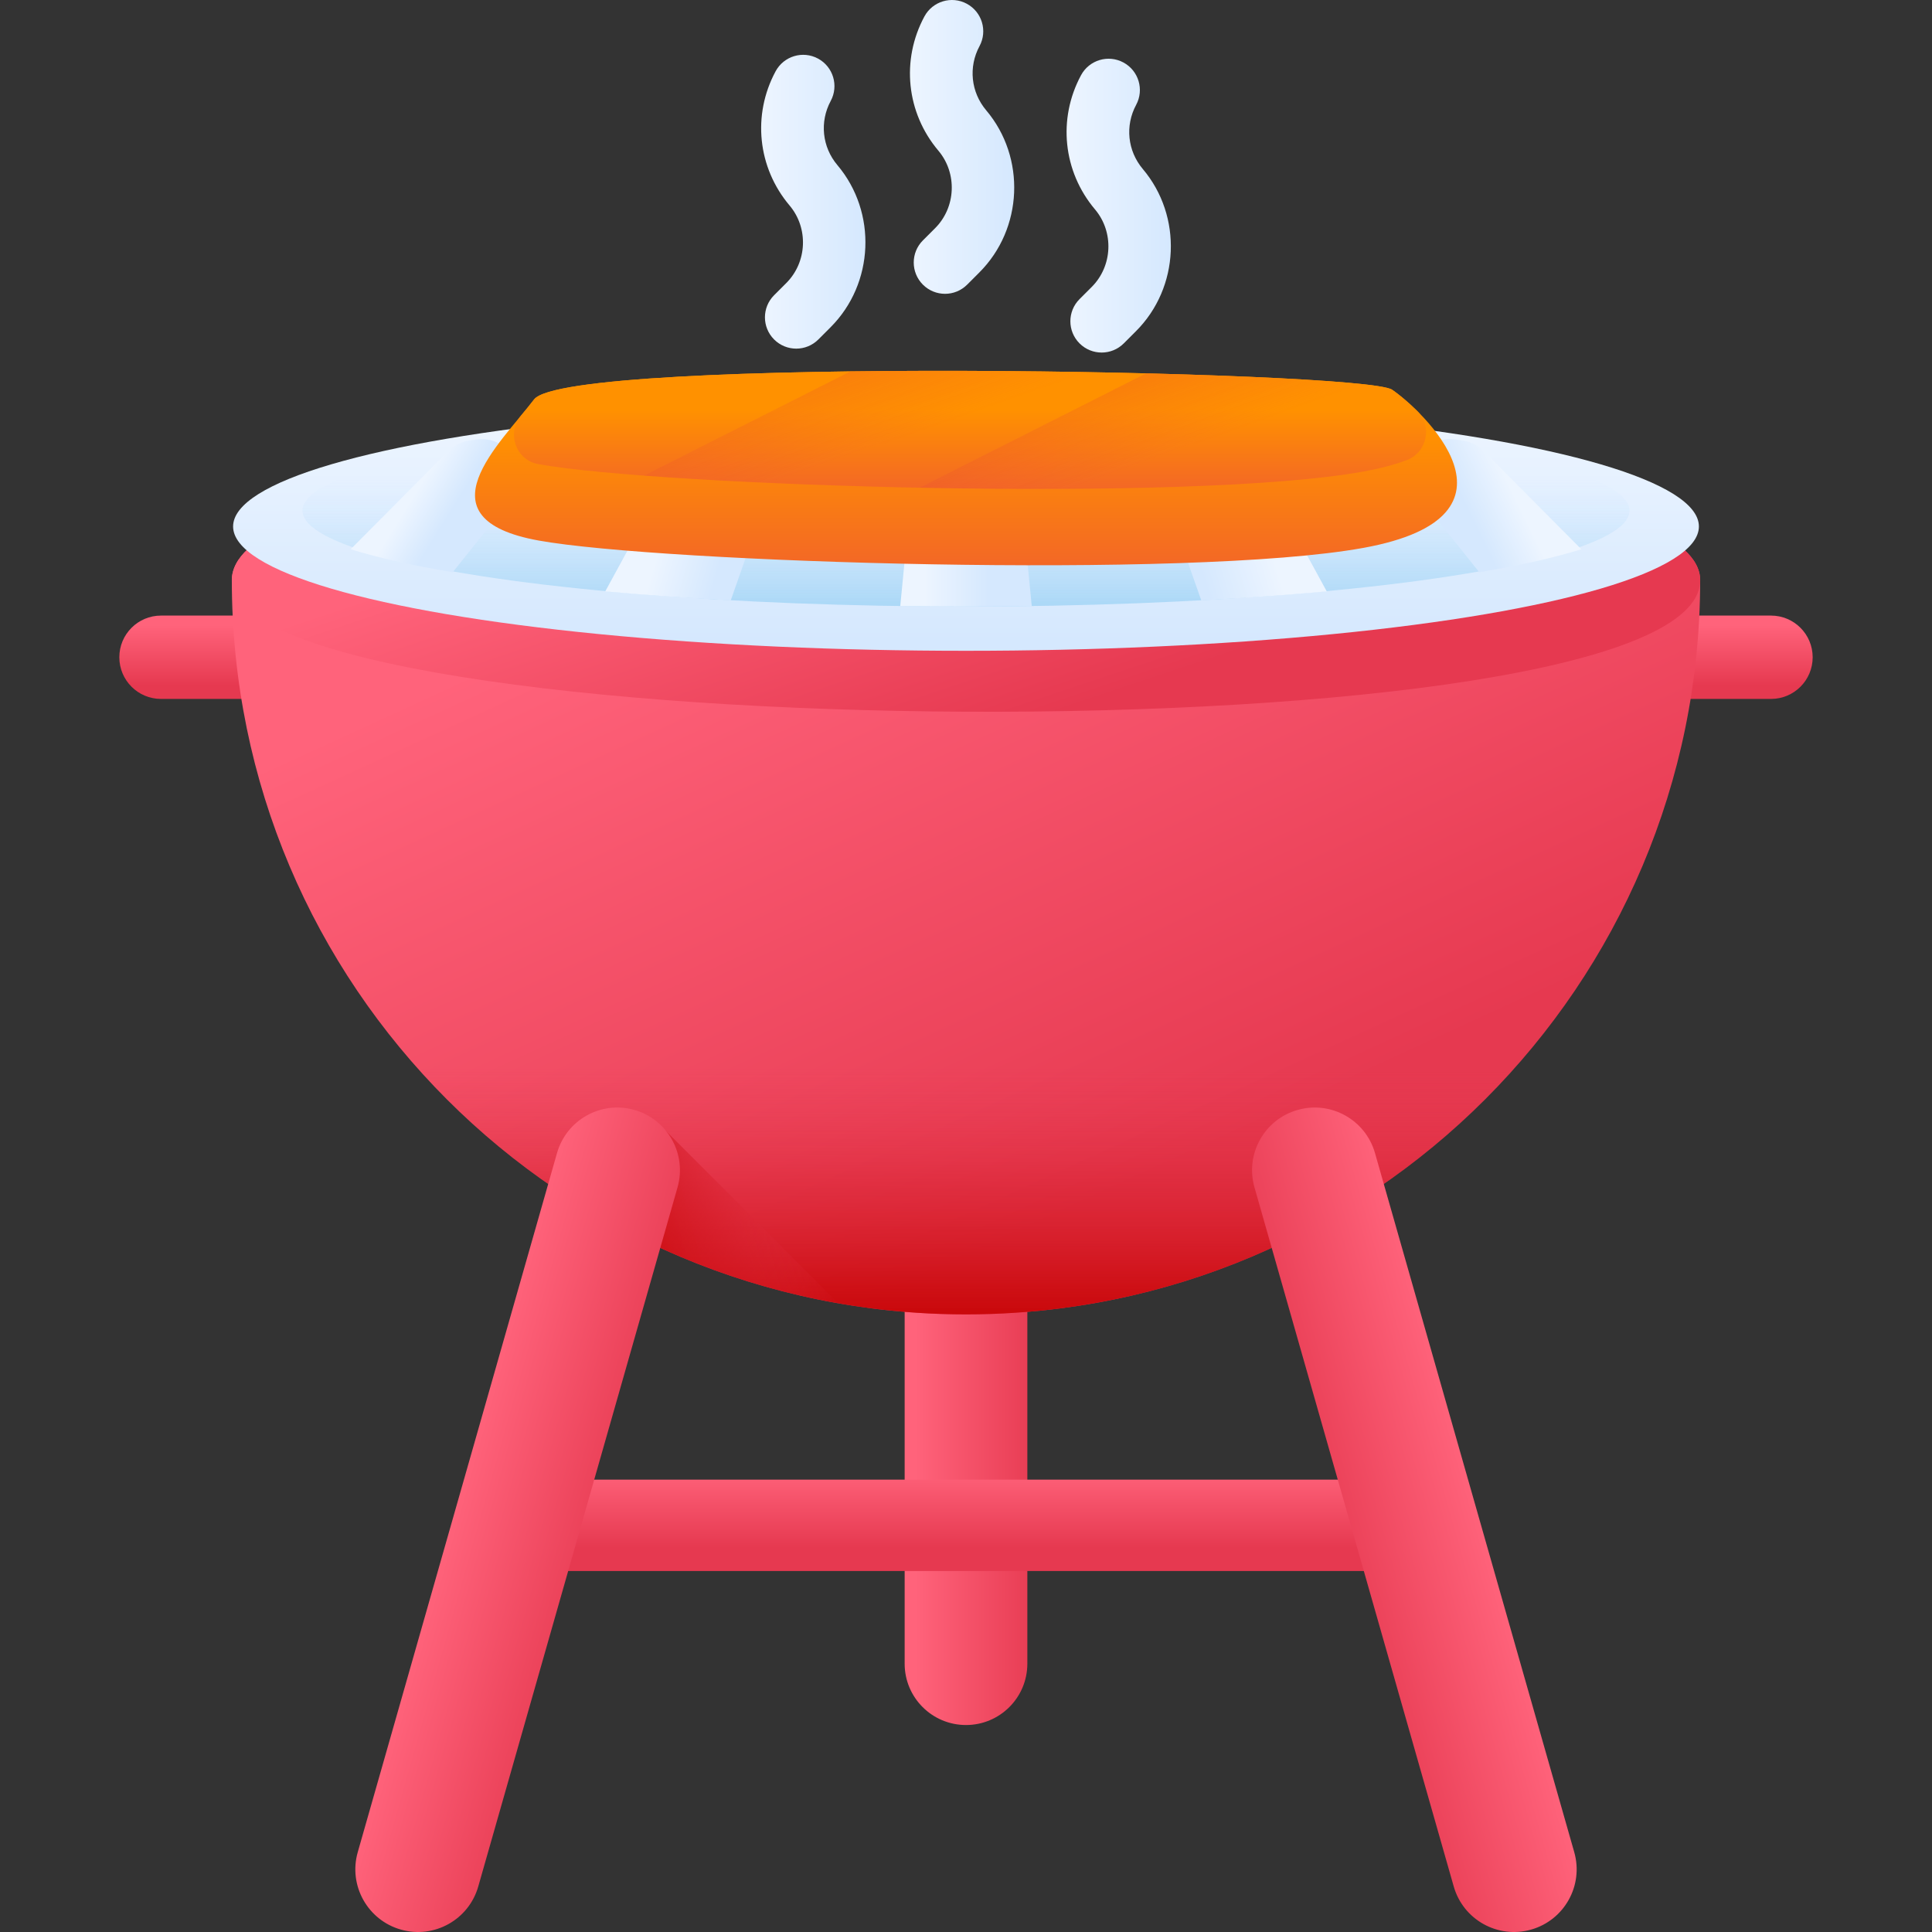 <svg id="Capa_1" enable-background="new 0 0 510 510" height="512" viewBox="0 0 510 510" width="512" xmlns="http://www.w3.org/2000/svg" xmlns:xlink="http://www.w3.org/1999/xlink"><rect x="0" y="0" width="510" height="510" fill="#333333" stroke="none"/><linearGradient id="lg1"><stop offset="0" stop-color="#ff637b"/><stop offset="1" stop-color="#e63950"/></linearGradient><linearGradient id="SVGID_1_" gradientUnits="userSpaceOnUse" x1="55.75" x2="55.75" xlink:href="#lg1" y1="165" y2="181.008"/><linearGradient id="SVGID_2_" gradientUnits="userSpaceOnUse" x1="454.25" x2="454.25" xlink:href="#lg1" y1="165" y2="181.008"/><linearGradient id="SVGID_3_" gradientUnits="userSpaceOnUse" x1="241.562" x2="275.216" xlink:href="#lg1" y1="378.528" y2="378.528"/><linearGradient id="SVGID_4_" gradientUnits="userSpaceOnUse" x1="233.403" x2="315.644" xlink:href="#lg1" y1="126.429" y2="305.574"/><linearGradient id="lg2"><stop offset="0" stop-color="#e63950" stop-opacity="0"/><stop offset=".047" stop-color="#e4354b" stop-opacity=".047"/><stop offset=".467" stop-color="#d31822" stop-opacity=".467"/><stop offset=".799" stop-color="#c90709" stop-opacity=".799"/><stop offset="1" stop-color="#c50000"/></linearGradient><linearGradient id="SVGID_5_" gradientUnits="userSpaceOnUse" x1="255" x2="255" xlink:href="#lg2" y1="281.708" y2="353.406"/><linearGradient id="SVGID_6_" gradientUnits="userSpaceOnUse" x1="240.553" x2="267.945" xlink:href="#lg1" y1="109.766" y2="191.943"/><linearGradient id="lg3"><stop offset="0" stop-color="#edf5ff"/><stop offset="1" stop-color="#d5e8fe"/></linearGradient><linearGradient id="SVGID_7_" gradientUnits="userSpaceOnUse" x1="255" x2="255" xlink:href="#lg3" y1="109.43" y2="169.446"/><linearGradient id="SVGID_8_" gradientUnits="userSpaceOnUse" x1="255" x2="255" y1="126.303" y2="197.81"><stop offset="0" stop-color="#b5dbff" stop-opacity="0"/><stop offset=".243" stop-color="#93cef6" stop-opacity=".243"/><stop offset=".576" stop-color="#6abfec" stop-opacity=".576"/><stop offset=".84" stop-color="#51b5e5" stop-opacity=".84"/><stop offset="1" stop-color="#48b2e3"/></linearGradient><linearGradient id="SVGID_9_" gradientUnits="userSpaceOnUse" x1="109.881" x2="118.993" xlink:href="#lg3" y1="129.605" y2="135.26"/><linearGradient id="SVGID_10_" gradientUnits="userSpaceOnUse" x1="177.288" x2="193.376" xlink:href="#lg3" y1="132.91" y2="137.602"/><linearGradient id="SVGID_11_" gradientUnits="userSpaceOnUse" x1="243.974" x2="260.872" xlink:href="#lg3" y1="134.035" y2="134.035"/><linearGradient id="SVGID_12_" gradientUnits="userSpaceOnUse" x1="331.975" x2="313.399" xlink:href="#lg3" y1="133.126" y2="138.867"/><linearGradient id="SVGID_13_" gradientUnits="userSpaceOnUse" x1="399.57" x2="387.949" xlink:href="#lg3" y1="130.181" y2="135.842"/><linearGradient id="lg4"><stop offset="0" stop-color="#ff9100"/><stop offset="1" stop-color="#e63950"/></linearGradient><linearGradient id="SVGID_14_" gradientUnits="userSpaceOnUse" x1="255" x2="255" xlink:href="#lg4" y1="114.937" y2="187.458"/><linearGradient id="SVGID_15_" gradientUnits="userSpaceOnUse" x1="256.06" x2="256.06" xlink:href="#lg4" y1="108.242" y2="152.285"/><linearGradient id="SVGID_16_" gradientUnits="userSpaceOnUse" x1="268.273" x2="225.893" xlink:href="#lg2" y1="105.083" y2="-15.167"/><linearGradient id="SVGID_17_" gradientUnits="userSpaceOnUse" x1="309.279" x2="266.209" xlink:href="#lg2" y1="119.797" y2="1.27"/><linearGradient id="SVGID_18_" gradientUnits="userSpaceOnUse" x1="214.96" x2="154.959" xlink:href="#lg2" y1="316.398" y2="333.376"/><linearGradient id="SVGID_19_" gradientUnits="userSpaceOnUse" x1="255" x2="255" xlink:href="#lg1" y1="387.831" y2="408.608"/><linearGradient id="SVGID_20_" gradientTransform="matrix(.962 .272 -.272 .962 119.557 -20.598)" gradientUnits="userSpaceOnUse" x1="113.518" x2="158.759" xlink:href="#lg1" y1="401.19" y2="401.19"/><linearGradient id="SVGID_21_" gradientTransform="matrix(-.962 .272 .272 .962 158.762 -20.598)" gradientUnits="userSpaceOnUse" x1="-109.409" x2="-64.168" xlink:href="#lg1" y1="464.273" y2="464.273"/><linearGradient id="SVGID_22_" gradientUnits="userSpaceOnUse" x1="200.924" x2="228.45" xlink:href="#lg3" y1="53.251" y2="53.251"/><linearGradient id="SVGID_23_" gradientUnits="userSpaceOnUse" x1="240.203" x2="267.729" xlink:href="#lg3" y1="38.779" y2="38.779"/><linearGradient id="SVGID_24_" gradientUnits="userSpaceOnUse" x1="281.55" x2="309.076" xlink:href="#lg3" y1="54.284" y2="54.284"/><g><path d="m69 184.5h-26.5c-6.075 0-11-4.925-11-11 0-6.075 4.925-11 11-11h26.5c6.075 0 11 4.925 11 11 0 6.075-4.925 11-11 11z" fill="url(#SVGID_1_)"/><path d="m467.5 184.5h-26.5c-6.075 0-11-4.925-11-11 0-6.075 4.925-11 11-11h26.5c6.075 0 11 4.925 11 11 0 6.075-4.925 11-11 11z" fill="url(#SVGID_2_)"/></g><g><g><path d="m255 455.364c-8.944 0-16.194-7.25-16.194-16.194v-137.478h32.388v137.478c0 8.944-7.25 16.194-16.194 16.194z" fill="url(#SVGID_3_)"/><path d="m448.803 153.163c0 107.035-86.769 193.803-193.803 193.803s-193.803-86.768-193.803-193.803c0-47.523 387.606-46.489 387.606 0z" fill="url(#SVGID_4_)"/><path d="m88.32 252.076c33.787 56.813 95.782 94.89 166.68 94.89s132.893-38.077 166.68-94.89z" fill="url(#SVGID_5_)"/><path d="m448.803 153.163c0 48.091-387.606 44.473-387.606 0 0-47.523 387.606-46.489 387.606 0z" fill="url(#SVGID_6_)"/><ellipse cx="255" cy="138.976" fill="url(#SVGID_7_)" rx="193.467" ry="32.819"/><ellipse cx="255" cy="134.798" fill="url(#SVGID_8_)" rx="175.145" ry="25.306"/><g><path d="m134.777 131.951-15.27 19.108c-10.802-1.819-19.908-3.866-26.937-6.078l25.71-25.871c1.486-1.496 3.411-2.47 5.494-2.798.59-.093 1.185-.185 1.784-.276 8.887-1.357 14.832 8.891 9.219 15.915z" fill="url(#SVGID_9_)"/><path d="m204.301 126.003-11.404 32.488c-11.66-.63-22.761-1.426-33.129-2.377l21.856-40.071c2.043-3.745 5.871-6.166 10.131-6.401.084-.005.167-.009.251-.014 8.757-.479 15.2 8.099 12.295 16.375z" fill="url(#SVGID_10_)"/><path d="m272.355 159.98c-5.706.083-11.505.124-17.355.124s-11.649-.041-17.355-.124l3.92-40.293c.646-6.636 6.213-11.718 12.881-11.721h.554s.369 0 .554 0c6.668.003 12.235 5.085 12.881 11.721z" fill="url(#SVGID_11_)"/><path d="m350.232 156.114c-10.367.951-21.469 1.747-33.129 2.377l-11.404-32.488c-2.905-8.276 3.538-16.854 12.295-16.374.084.005.167.009.251.014 4.26.234 8.088 2.655 10.131 6.401z" fill="url(#SVGID_12_)"/><path d="m417.431 144.981c-7.029 2.212-16.136 4.259-26.937 6.078l-15.27-19.108c-5.613-7.024.332-17.272 9.22-15.915.599.091 1.194.184 1.783.276 2.083.328 4.008 1.302 5.494 2.798z" fill="url(#SVGID_13_)"/></g><g><path d="m140.979 105.443c-8.808 11.561-30.829 31.472 1.258 37.253s171.763 10.277 217.693 1.927c45.929-8.35 15.1-36.611 7.55-41.749s-217.693-8.992-226.501 2.569z" fill="url(#SVGID_14_)"/><path d="m359.93 124.467c4.484-.815 8.234-1.82 11.346-2.975 5.422-2.013 6.932-8.945 2.82-13.012-2.606-2.578-5.087-4.565-6.616-5.605-7.55-5.138-217.693-8.992-226.501 2.569-1.016 1.334-2.209 2.779-3.473 4.301-3.831 4.611-1.324 11.689 4.573 12.767.053.01.105.019.158.029 32.088 5.78 171.764 10.276 217.693 1.926z" fill="url(#SVGID_15_)"/><path d="m359.93 124.467c4.484-.815 8.234-1.82 11.346-2.975 5.422-2.013 6.932-8.945 2.82-13.012-2.606-2.578-5.088-4.565-6.616-5.605-4.478-3.048-80.226-5.643-142.963-4.839l-54.505 27.522c53.027 3.99 152.53 5.706 189.918-1.091z" fill="url(#SVGID_16_)"/><path d="m242.779 128.742c45.614.905 93.651-.004 117.151-4.276 4.484-.815 8.234-1.82 11.346-2.975 5.422-2.013 6.932-8.945 2.82-13.012-2.606-2.578-5.088-4.565-6.616-5.605-2.639-1.796-30.033-3.435-64.928-4.314z" fill="url(#SVGID_17_)"/></g><path d="m175.408 298.161-6.964 28.435c16.422 8.212 34.169 14.166 52.84 17.441z" fill="url(#SVGID_18_)"/><path d="m138.195 390.588h233.609v24.119h-233.609z" fill="url(#SVGID_19_)"/><g><path d="m105.84 509.371c-8.789-2.487-13.898-11.628-11.411-20.417l52.603-184.553c2.487-8.789 11.628-13.898 20.417-11.411 8.789 2.487 13.898 11.628 11.411 20.417l-52.603 184.553c-2.487 8.789-11.628 13.898-20.417 11.411z" fill="url(#SVGID_20_)"/><path d="m404.16 509.371c8.789-2.487 13.898-11.628 11.411-20.417l-52.603-184.553c-2.487-8.789-11.628-13.898-20.417-11.411-8.789 2.487-13.898 11.628-11.411 20.417l52.603 184.553c2.487 8.789 11.628 13.898 20.417 11.411z" fill="url(#SVGID_21_)"/></g></g><g><path d="m210.185 92.03c-2.113 0-4.228-.807-5.841-2.419-3.225-3.227-3.225-8.456 0-11.681l3.223-3.222c5.515-5.516 5.892-14.505.86-20.464-8.442-10-9.888-23.905-3.685-35.428 2.163-4.013 7.174-5.52 11.188-3.356 4.017 2.162 5.52 7.172 3.357 11.188-2.965 5.509-2.273 12.158 1.763 16.938 10.525 12.466 9.733 31.267-1.803 42.802l-3.222 3.223c-1.612 1.612-3.727 2.419-5.84 2.419z" fill="url(#SVGID_22_)"/><path d="m249.464 77.559c-2.113 0-4.228-.807-5.841-2.419-3.225-3.227-3.225-8.456 0-11.681l3.223-3.222c5.515-5.516 5.892-14.505.86-20.464-8.442-10-9.888-23.905-3.685-35.428 2.163-4.013 7.174-5.52 11.188-3.356 4.017 2.162 5.52 7.172 3.357 11.188-2.965 5.509-2.273 12.158 1.763 16.938 10.525 12.466 9.733 31.267-1.803 42.802l-3.222 3.223c-1.611 1.612-3.726 2.419-5.84 2.419z" fill="url(#SVGID_23_)"/><path d="m290.811 93.064c-2.113 0-4.228-.807-5.841-2.419-3.225-3.227-3.225-8.456 0-11.681l3.223-3.222c5.515-5.516 5.892-14.505.86-20.464-8.442-10-9.888-23.905-3.685-35.428 2.163-4.013 7.174-5.52 11.188-3.356 4.017 2.162 5.52 7.172 3.357 11.188-2.965 5.509-2.273 12.158 1.763 16.938 10.525 12.466 9.733 31.267-1.803 42.802l-3.222 3.223c-1.612 1.612-3.726 2.419-5.84 2.419z" fill="url(#SVGID_24_)"/></g></g></svg>